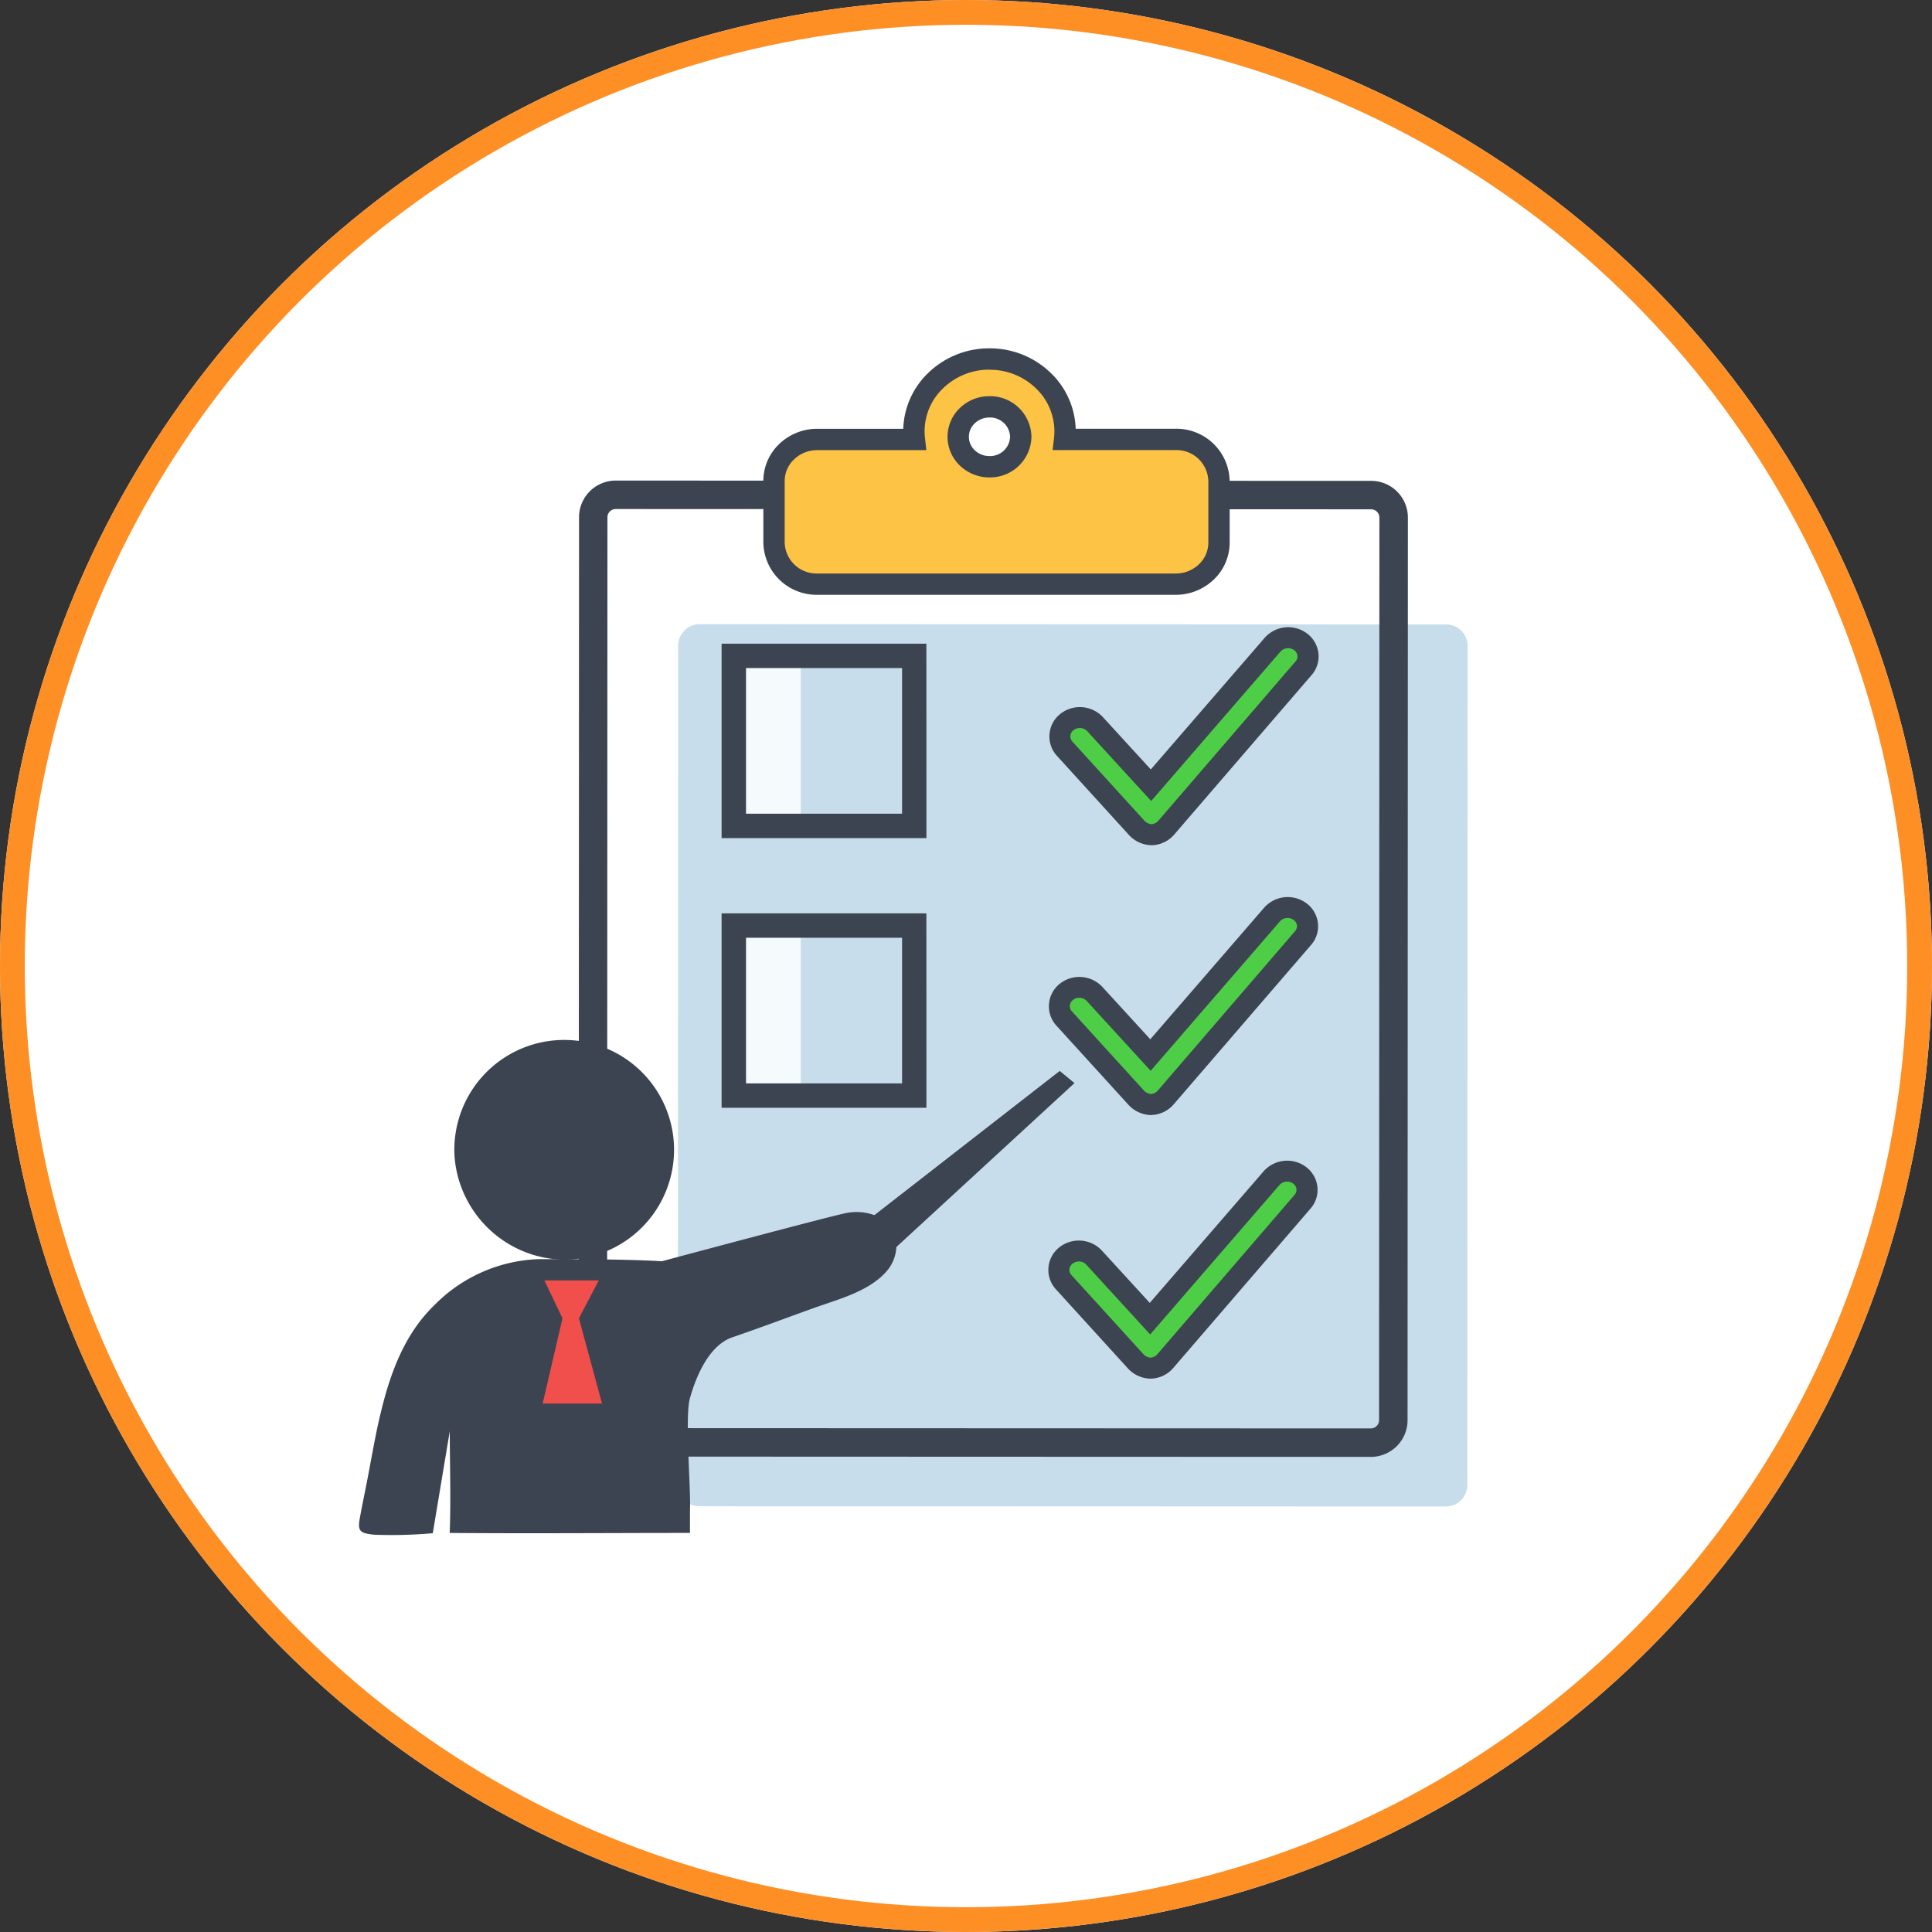 <svg xmlns="http://www.w3.org/2000/svg" xmlns:xlink="http://www.w3.org/1999/xlink" width="156" height="156" viewBox="0 0 156 156">
  <rect x="0" y="0" width="156" height="156" fill="#333333" stroke="none"/>
  <defs>
    <clipPath id="clip-path">
      <rect id="Rectángulo_4971" data-name="Rectángulo 4971" width="89.505" height="95.84" fill="none"/>
    </clipPath>
  </defs>
  <g id="Grupo_18911" data-name="Grupo 18911" transform="translate(-422 -6222)">
    <g id="Elipse_1003" data-name="Elipse 1003" transform="translate(422 6222)" fill="#fff" stroke="#fd8f25" stroke-width="2">
      <circle cx="78" cy="78" r="78" stroke="none"/>
      <circle cx="78" cy="78" r="77" fill="none"/>
    </g>
    <g id="Grupo_18797" data-name="Grupo 18797" transform="translate(451 6250.128)">
      <g id="Grupo_18796" data-name="Grupo 18796" clip-path="url(#clip-path)">
        <path id="Trazado_34986" data-name="Trazado 34986" d="M121.755,175.084l60.267.022a1.739,1.739,0,0,0,1.74-1.738l.025-67.747a1.739,1.739,0,0,0-1.738-1.739l-60.267-.023a1.739,1.739,0,0,0-1.74,1.739l-.025,67.747a1.739,1.739,0,0,0,1.738,1.74" transform="translate(-94.283 -81.589)" fill="#c7ddeb"/>
        <path id="Trazado_34987" data-name="Trazado 34987" d="M146.62,128.62h0l-61-.023a2.963,2.963,0,0,1-2.963-2.965l.027-72.881a2.963,2.963,0,0,1,2.964-2.963h0l61,.023a2.963,2.963,0,0,1,2.963,2.965l-.027,72.881a2.964,2.964,0,0,1-2.964,2.963M85.644,52.086a.666.666,0,0,0-.666.666l-.027,72.881a.665.665,0,0,0,.665.666h0l61,.023h0a.666.666,0,0,0,.666-.666l.027-72.881a.666.666,0,0,0-.665-.666l-61-.023Z" transform="translate(-64.93 -39.112)" fill="#3d4451"/>
        <path id="Trazado_34988" data-name="Trazado 34988" d="M271.217,124.855a1.715,1.715,0,0,1-1.19-.589l-5.779-6.351a1.469,1.469,0,0,1,.172-2.15,1.682,1.682,0,0,1,2.27.153l4.526,4.945,9.823-11.355a1.68,1.68,0,0,1,2.264-.221,1.452,1.452,0,0,1,.233,2.128L272.5,124.235a1.662,1.662,0,0,1-1.228.622h-.051" transform="translate(-207.281 -85.587)" fill="#4ece46"/>
        <path id="Trazado_34989" data-name="Trazado 34989" d="M268.177,122.613h-.086a2.546,2.546,0,0,1-1.8-.865l-5.78-6.352a2.3,2.3,0,0,1-.6-1.737,2.322,2.322,0,0,1,.87-1.645,2.545,2.545,0,0,1,3.429.24l3.882,4.241,9.2-10.634a2.542,2.542,0,0,1,3.422-.34,2.323,2.323,0,0,1,.915,1.618,2.281,2.281,0,0,1-.556,1.739L270.028,121.7a2.482,2.482,0,0,1-1.851.917m-.056-1.7h.057a.872.872,0,0,0,.564-.327l11.039-12.819a.592.592,0,0,0,.152-.458.642.642,0,0,0-.258-.443.831.831,0,0,0-1.105.1l-10.448,12.077-5.17-5.649a.835.835,0,0,0-1.11-.066.641.641,0,0,0-.243.451.615.615,0,0,0,.165.465l5.781,6.353a.879.879,0,0,0,.577.311" transform="translate(-204.17 -82.495)" fill="#3d4451"/>
        <path id="Trazado_34990" data-name="Trazado 34990" d="M271.023,226.469a1.714,1.714,0,0,1-1.19-.589l-5.779-6.351a1.469,1.469,0,0,1,.172-2.15,1.682,1.682,0,0,1,2.27.153l4.526,4.945,9.823-11.355a1.68,1.68,0,0,1,2.264-.221,1.452,1.452,0,0,1,.233,2.128L272.3,225.848a1.661,1.661,0,0,1-1.228.621h-.051" transform="translate(-207.128 -165.413)" fill="#4ece46"/>
        <path id="Trazado_34991" data-name="Trazado 34991" d="M267.984,224.227H267.9a2.547,2.547,0,0,1-1.8-.864l-5.781-6.353a2.294,2.294,0,0,1-.6-1.737,2.322,2.322,0,0,1,.869-1.645,2.546,2.546,0,0,1,3.429.24l3.882,4.242,9.2-10.634a2.543,2.543,0,0,1,3.422-.34,2.324,2.324,0,0,1,.915,1.618,2.282,2.282,0,0,1-.556,1.74L269.834,223.31a2.481,2.481,0,0,1-1.85.916m-.057-1.7h.057a.856.856,0,0,0,.565-.327l11.039-12.819a.592.592,0,0,0,.152-.458.641.641,0,0,0-.258-.443.832.832,0,0,0-1.106.1l-10.448,12.077-5.17-5.649a.836.836,0,0,0-1.11-.066.64.64,0,0,0-.243.451.614.614,0,0,0,.165.465l5.781,6.353a.877.877,0,0,0,.577.311" transform="translate(-204.018 -162.321)" fill="#3d4451"/>
        <path id="Trazado_34992" data-name="Trazado 34992" d="M270.833,325.733a1.714,1.714,0,0,1-1.19-.589l-5.779-6.351a1.469,1.469,0,0,1,.172-2.15,1.682,1.682,0,0,1,2.27.153l4.525,4.945,9.823-11.355a1.68,1.68,0,0,1,2.264-.221,1.452,1.452,0,0,1,.233,2.128l-11.04,12.819a1.662,1.662,0,0,1-1.228.622h-.051" transform="translate(-206.98 -243.392)" fill="#4ece46"/>
        <path id="Trazado_34993" data-name="Trazado 34993" d="M267.793,323.49h-.086a2.544,2.544,0,0,1-1.8-.864l-5.781-6.353a2.3,2.3,0,0,1-.6-1.737,2.321,2.321,0,0,1,.87-1.644,2.546,2.546,0,0,1,3.429.24l3.882,4.241,9.2-10.634a2.542,2.542,0,0,1,3.422-.34,2.325,2.325,0,0,1,.916,1.619,2.282,2.282,0,0,1-.556,1.739l-11.038,12.818a2.482,2.482,0,0,1-1.851.916m-5.813-9.459a.831.831,0,0,0-.523.18.641.641,0,0,0-.244.451.616.616,0,0,0,.165.465l5.781,6.353a.877.877,0,0,0,.577.311h.058a.814.814,0,0,0,.564-.327L279.4,308.646a.592.592,0,0,0,.152-.458.643.643,0,0,0-.259-.443.832.832,0,0,0-1.105.1l-10.448,12.077-5.17-5.649a.8.8,0,0,0-.587-.246" transform="translate(-203.869 -240.299)" fill="#3d4451"/>
        <rect id="Rectángulo_4969" data-name="Rectángulo 4969" width="5.131" height="12.211" transform="translate(30.524 25.408)" fill="#f5fafc"/>
        <rect id="Rectángulo_4970" data-name="Rectángulo 4970" width="5.131" height="12.211" transform="translate(30.524 47.309)" fill="#f5fafc"/>
        <path id="Trazado_34994" data-name="Trazado 34994" d="M153.039,126.921H136.5v-15.7h16.535Zm-14.567-1.968h12.6V113.192h-12.6Z" transform="translate(-107.234 -87.376)" fill="#3d4451"/>
        <path id="Trazado_34995" data-name="Trazado 34995" d="M153.039,228.478H136.5v-15.7h16.535Zm-14.567-1.968h12.6V214.749h-12.6Z" transform="translate(-107.234 -167.157)" fill="#3d4451"/>
        <path id="Trazado_34996" data-name="Trazado 34996" d="M44.524,278.251a8.871,8.871,0,1,0-8.671-8.388,9.014,9.014,0,0,0,8.671,8.388" transform="translate(-28.155 -204.668)" fill="#3d4451"/>
        <path id="Trazado_34997" data-name="Trazado 34997" d="M1.7,341.663c.768-3.287,1.93-6.519,4.37-8.871a12.4,12.4,0,0,1,8.435-3.721c1.361,0,6.853-.017,9.942.17,0,0,13.951-3.741,14.906-3.895a4.2,4.2,0,0,1,2.809.426,2.44,2.44,0,0,1,1.145,1.5,3.2,3.2,0,0,1-.835,2.908c-1.439,1.536-3.8,2.137-5.745,2.834-2.2.79-4.384,1.614-6.594,2.37-1.914.655-2.962,3.233-3.435,4.959-.407,1.486.1,7.446.014,8.981v1.856c-6.464,0-12.932.054-19.4,0,.1-2.727.008-5.486.006-8.22q-.686,4.121-1.373,8.242a38.2,38.2,0,0,1-4.7.123c-1.142-.116-1.384-.26-1.2-1.287.174-.988.385-1.972.577-2.958.337-1.725.642-3.577,1.071-5.411" transform="translate(0 -255.53)" fill="#3d4451"/>
        <path id="Trazado_34998" data-name="Trazado 34998" d="M185.762,287.837,201.775,273.1l-1.192-.981-17.258,13.428" transform="translate(-144.015 -213.774)" fill="#3d4451"/>
        <path id="Trazado_34999" data-name="Trazado 34999" d="M69.107,360.93l1.6-6.883-1.464-3.059h4.392l-1.6,3.059L73.9,360.93Z" transform="translate(-54.289 -275.728)" fill="#f04f4c"/>
        <path id="Trazado_35000" data-name="Trazado 35000" d="M188.647,10.51h-8.965a5.6,5.6,0,0,0,.038-.649,6.107,6.107,0,0,0-12.2,0,5.642,5.642,0,0,0,.038.649h-7.834a3.431,3.431,0,0,0-3.5,3.355v4.977a3.431,3.431,0,0,0,3.5,3.354l28.925,0a3.431,3.431,0,0,0,3.5-3.355V13.864a3.431,3.431,0,0,0-3.5-3.354m-15.027,2.2a2.473,2.473,0,0,1-2.525-2.418,2.527,2.527,0,0,1,5.05,0,2.474,2.474,0,0,1-2.525,2.418" transform="translate(-122.723 -3.157)" fill="#fdc345"/>
        <path id="Trazado_35001" data-name="Trazado 35001" d="M156.566,19.9a4.3,4.3,0,0,1-4.364-4.216V10.711a4.118,4.118,0,0,1,1.291-2.994,4.417,4.417,0,0,1,3.073-1.222H163.5a6.541,6.541,0,0,1,2.049-4.542A7.058,7.058,0,0,1,170.462,0h0a7.057,7.057,0,0,1,4.91,1.95,6.54,6.54,0,0,1,2.05,4.541h8.068a4.3,4.3,0,0,1,4.365,4.216v4.977a4.117,4.117,0,0,1-1.291,2.994,4.416,4.416,0,0,1-3.073,1.222l-28.925,0Zm13.9-18.179h0A5.343,5.343,0,0,0,166.744,3.2a4.787,4.787,0,0,0-1.488,4.059l.111.961h-8.8a2.7,2.7,0,0,0-1.881.743,2.408,2.408,0,0,0-.76,1.749v4.977a2.573,2.573,0,0,0,2.641,2.492l28.925,0a2.7,2.7,0,0,0,1.881-.743,2.408,2.408,0,0,0,.76-1.75V10.707a2.573,2.573,0,0,0-2.641-2.492h-9.932l.111-.961A4.789,4.789,0,0,0,174.18,3.2a5.342,5.342,0,0,0-3.718-1.472m0,8.694a3.423,3.423,0,0,1-2.381-.947,3.208,3.208,0,0,1,0-4.665,3.423,3.423,0,0,1,2.382-.948,3.339,3.339,0,0,1,3.387,3.28,3.338,3.338,0,0,1-3.386,3.28Zm0-4.837a1.709,1.709,0,0,0-1.189.469,1.485,1.485,0,0,0,0,2.175,1.708,1.708,0,0,0,1.189.469,1.614,1.614,0,0,0,1.663-1.557,1.615,1.615,0,0,0-1.663-1.556" transform="translate(-119.566 -0.001)" fill="#3d4451"/>
      </g>
    </g>
  </g>
</svg>
